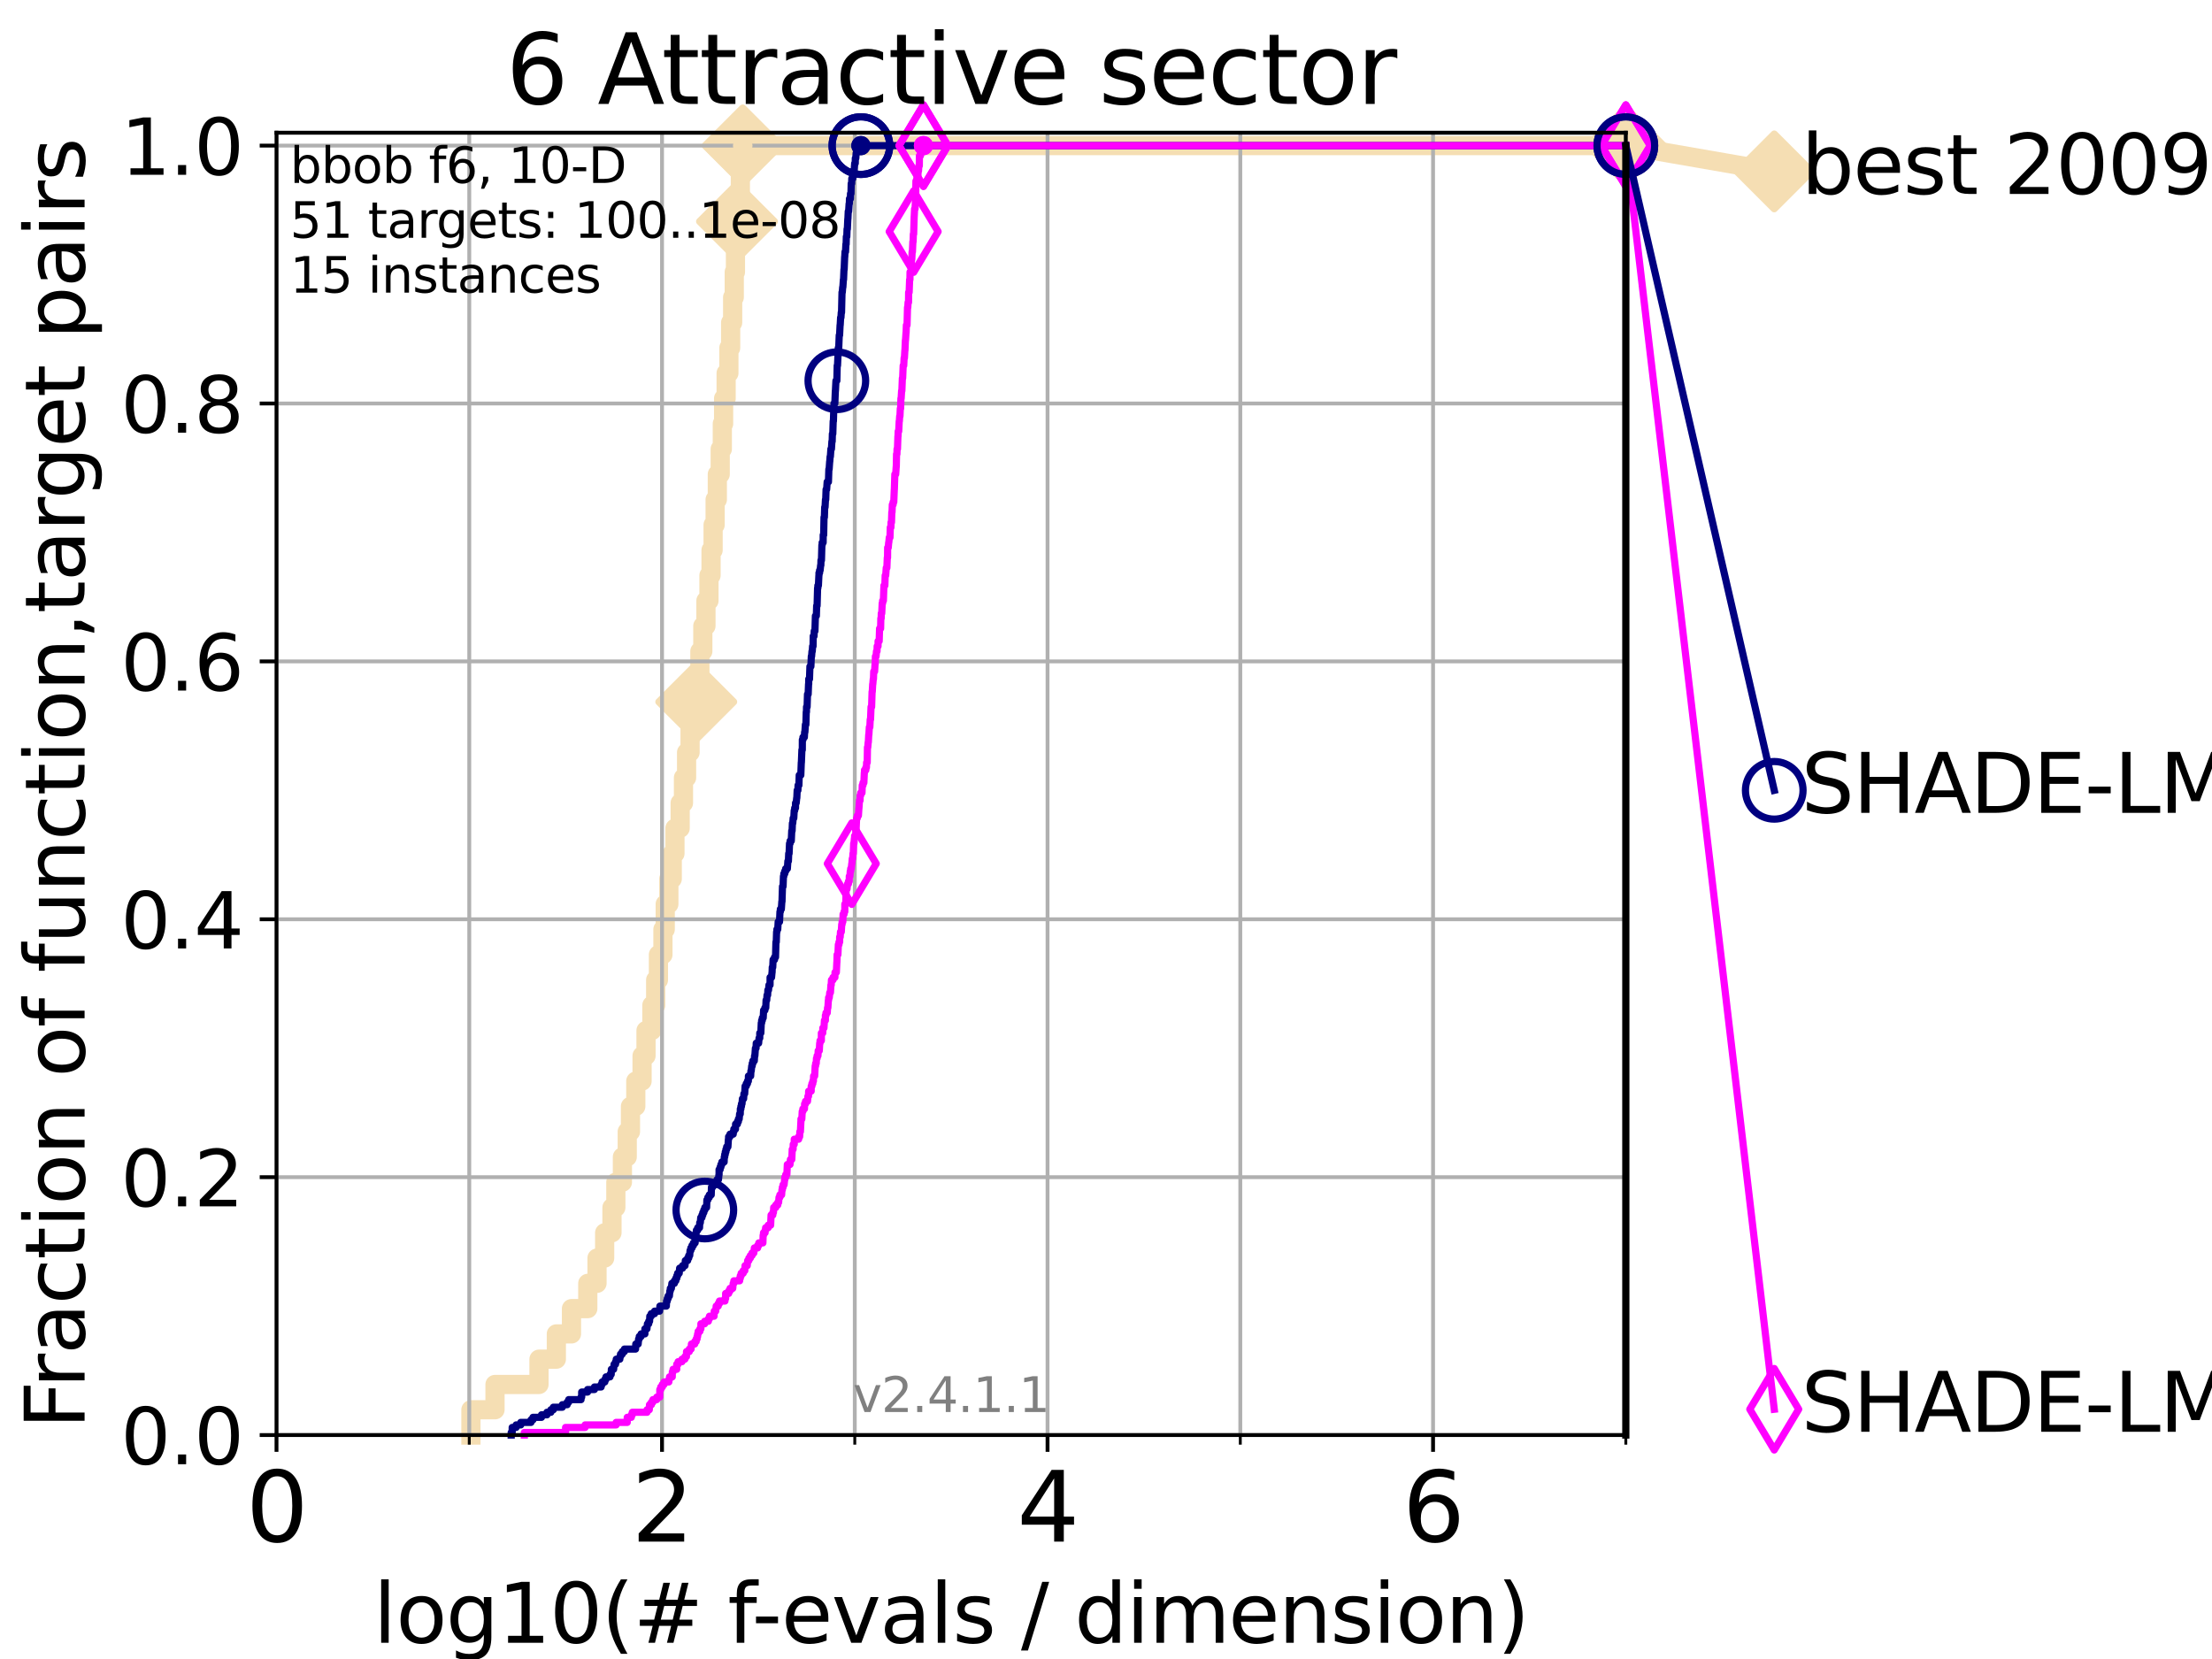 <?xml version="1.0" encoding="utf-8" standalone="no"?>
<!DOCTYPE svg PUBLIC "-//W3C//DTD SVG 1.1//EN"
  "http://www.w3.org/Graphics/SVG/1.1/DTD/svg11.dtd">
<svg height="345.6pt" version="1.1" viewBox="0 0 460.8 345.6" width="460.8pt" xmlns="http://www.w3.org/2000/svg" xmlns:xlink="http://www.w3.org/1999/xlink">
 <defs>
  <style type="text/css">*{stroke-linecap:butt;stroke-linejoin:round;}</style>
 </defs>
 <g id="figure_1">
  <g id="patch_1">
   <path d="M 0 345.6 
L 460.8 345.6 
L 460.8 0 
L 0 0 
z
" style="fill:#ffffff;"/>
  </g>
  <g id="axes_1">
   <g id="patch_2">
    <path d="M 57.6 298.944 
L 338.688 298.944 
L 338.688 27.648 
L 57.6 27.648 
z
" style="fill:#ffffff;"/>
   </g>
   <g id="line2d_1">
    <path d="M 98.101 298.944 
L 98.101 293.677 
L 103.118 293.677 
L 103.118 288.41 
L 112.281 288.41 
L 112.281 283.143 
L 115.897 283.143 
L 115.897 277.877 
L 119.046 277.877 
L 119.046 272.61 
L 122.447 272.61 
L 122.447 267.343 
L 124.369 267.343 
L 124.369 262.076 
L 125.962 262.076 
L 125.962 256.809 
L 127.485 256.809 
L 127.485 251.542 
L 128.291 251.542 
L 128.291 246.275 
L 129.658 246.275 
L 129.658 241.009 
L 130.665 241.009 
L 130.665 235.742 
L 131.338 235.742 
L 131.338 230.475 
L 132.446 230.475 
L 132.446 225.208 
L 133.756 225.208 
L 133.756 219.941 
L 134.577 219.941 
L 134.577 214.674 
L 135.8 214.674 
L 135.8 209.407 
L 136.589 209.407 
L 136.589 204.141 
L 137.163 204.141 
L 137.163 198.874 
L 138.102 198.874 
L 138.102 193.607 
L 138.578 193.607 
L 138.578 188.34 
L 139.334 188.34 
L 139.334 183.073 
L 140.042 183.073 
L 140.042 177.806 
L 140.604 177.806 
L 140.604 172.539 
L 141.69 172.539 
L 141.69 167.272 
L 142.379 167.272 
L 142.379 162.006 
L 143.028 162.006 
L 143.028 156.739 
L 143.754 156.739 
L 143.754 151.472 
L 144.534 151.472 
L 144.534 146.205 
L 145.04 146.205 
L 145.04 140.938 
L 145.799 140.938 
L 145.799 135.671 
L 146.41 135.671 
L 146.41 130.404 
L 147.062 130.404 
L 147.062 125.138 
L 147.69 125.138 
L 147.69 119.871 
L 148.123 119.871 
L 148.123 114.604 
L 148.554 114.604 
L 148.554 109.337 
L 148.975 109.337 
L 148.975 104.07 
L 149.432 104.07 
L 149.432 98.803 
L 150.034 98.803 
L 150.034 93.536 
L 150.472 93.536 
L 150.472 88.27 
L 150.741 88.27 
L 150.741 83.003 
L 151.268 83.003 
L 151.268 77.736 
L 151.842 77.736 
L 151.842 72.469 
L 152.207 72.469 
L 152.207 67.202 
L 152.625 67.202 
L 152.625 61.935 
L 152.959 61.935 
L 152.959 56.668 
L 153.207 56.668 
L 153.207 51.402 
L 153.531 51.402 
L 153.531 46.135 
L 153.862 46.135 
L 153.862 40.868 
L 154.229 40.868 
L 154.229 35.601 
L 154.728 35.601 
L 154.728 30.334 
L 338.688 30.334 
" style="fill:none;stroke:#f5deb3;stroke-linecap:square;stroke-width:4;"/>
   </g>
   <g id="line2d_2">
    <defs>
     <path d="M 0 7.778 
L 7.778 0 
L 0 -7.778 
L -7.778 0 
z
" id="md0aa4715ae" style="stroke:#f5deb3;stroke-linejoin:miter;stroke-width:1.5;"/>
    </defs>
    <g>
     <use style="fill:#f5deb3;stroke:#f5deb3;stroke-linejoin:miter;stroke-width:1.5;" x="145.04" xlink:href="#md0aa4715ae" y="146.205"/>
     <use style="fill:#f5deb3;stroke:#f5deb3;stroke-linejoin:miter;stroke-width:1.5;" x="153.531" xlink:href="#md0aa4715ae" y="46.135"/>
     <use style="fill:#f5deb3;stroke:#f5deb3;stroke-linejoin:miter;stroke-width:1.5;" x="154.728" xlink:href="#md0aa4715ae" y="30.334"/>
     <use style="fill:#f5deb3;stroke:#f5deb3;stroke-linejoin:miter;stroke-width:1.5;" x="154.728" xlink:href="#md0aa4715ae" y="30.334"/>
     <use style="fill:#f5deb3;stroke:#f5deb3;stroke-linejoin:miter;stroke-width:1.5;" x="338.688" xlink:href="#md0aa4715ae" y="30.334"/>
    </g>
   </g>
   <g id="line2d_3">
    <path style="fill:none;stroke:#f5deb3;stroke-linecap:square;stroke-width:4;"/>
    <g/>
   </g>
   <g id="line2d_4">
    <path d="M 338.688 30.334 
L 369.608 35.706 
" style="fill:none;stroke:#f5deb3;stroke-linecap:square;stroke-width:4;"/>
    <g>
     <use style="fill:#f5deb3;stroke:#f5deb3;stroke-linejoin:miter;stroke-width:1.5;" x="338.688" xlink:href="#md0aa4715ae" y="30.334"/>
     <use style="fill:#f5deb3;stroke:#f5deb3;stroke-linejoin:miter;stroke-width:1.5;" x="369.608" xlink:href="#md0aa4715ae" y="35.706"/>
    </g>
   </g>
   <g id="matplotlib.axis_1">
    <g id="xtick_1">
     <g id="line2d_5">
      <path clip-path="url(#pc0e5d5f505)" d="M 57.6 298.944 
L 57.6 27.648 
" style="fill:none;stroke:#b0b0b0;stroke-linecap:square;stroke-width:0.8;"/>
     </g>
     <g id="line2d_6">
      <defs>
       <path d="M 0 0 
L 0 3.5 
" id="mc74315fa46" style="stroke:#000000;stroke-width:0.8;"/>
      </defs>
      <g>
       <use style="stroke:#000000;stroke-width:0.8;" x="57.6" xlink:href="#mc74315fa46" y="298.944"/>
      </g>
     </g>
     <g id="text_1">
      <!-- 0 -->
      <g transform="translate(51.237 321.141)scale(0.2 -0.2)">
       <defs>
        <path d="M 2034 4250 
Q 1547 4250 1301 3770 
Q 1056 3291 1056 2328 
Q 1056 1369 1301 889 
Q 1547 409 2034 409 
Q 2525 409 2770 889 
Q 3016 1369 3016 2328 
Q 3016 3291 2770 3770 
Q 2525 4250 2034 4250 
z
M 2034 4750 
Q 2819 4750 3233 4129 
Q 3647 3509 3647 2328 
Q 3647 1150 3233 529 
Q 2819 -91 2034 -91 
Q 1250 -91 836 529 
Q 422 1150 422 2328 
Q 422 3509 836 4129 
Q 1250 4750 2034 4750 
z
" id="DejaVuSans-30" transform="scale(0.016)"/>
       </defs>
       <use xlink:href="#DejaVuSans-30"/>
      </g>
     </g>
    </g>
    <g id="xtick_2">
     <g id="line2d_7">
      <path clip-path="url(#pc0e5d5f505)" d="M 137.911 298.944 
L 137.911 27.648 
" style="fill:none;stroke:#b0b0b0;stroke-linecap:square;stroke-width:0.8;"/>
     </g>
     <g id="line2d_8">
      <g>
       <use style="stroke:#000000;stroke-width:0.8;" x="137.911" xlink:href="#mc74315fa46" y="298.944"/>
      </g>
     </g>
     <g id="text_2">
      <!-- 2 -->
      <g transform="translate(131.548 321.141)scale(0.2 -0.2)">
       <defs>
        <path d="M 1228 531 
L 3431 531 
L 3431 0 
L 469 0 
L 469 531 
Q 828 903 1448 1529 
Q 2069 2156 2228 2338 
Q 2531 2678 2651 2914 
Q 2772 3150 2772 3378 
Q 2772 3750 2511 3984 
Q 2250 4219 1831 4219 
Q 1534 4219 1204 4116 
Q 875 4013 500 3803 
L 500 4441 
Q 881 4594 1212 4672 
Q 1544 4750 1819 4750 
Q 2544 4750 2975 4387 
Q 3406 4025 3406 3419 
Q 3406 3131 3298 2873 
Q 3191 2616 2906 2266 
Q 2828 2175 2409 1742 
Q 1991 1309 1228 531 
z
" id="DejaVuSans-32" transform="scale(0.016)"/>
       </defs>
       <use xlink:href="#DejaVuSans-32"/>
      </g>
     </g>
    </g>
    <g id="xtick_3">
     <g id="line2d_9">
      <path clip-path="url(#pc0e5d5f505)" d="M 218.222 298.944 
L 218.222 27.648 
" style="fill:none;stroke:#b0b0b0;stroke-linecap:square;stroke-width:0.8;"/>
     </g>
     <g id="line2d_10">
      <g>
       <use style="stroke:#000000;stroke-width:0.8;" x="218.222" xlink:href="#mc74315fa46" y="298.944"/>
      </g>
     </g>
     <g id="text_3">
      <!-- 4 -->
      <g transform="translate(211.859 321.141)scale(0.2 -0.2)">
       <defs>
        <path d="M 2419 4116 
L 825 1625 
L 2419 1625 
L 2419 4116 
z
M 2253 4666 
L 3047 4666 
L 3047 1625 
L 3713 1625 
L 3713 1100 
L 3047 1100 
L 3047 0 
L 2419 0 
L 2419 1100 
L 313 1100 
L 313 1709 
L 2253 4666 
z
" id="DejaVuSans-34" transform="scale(0.016)"/>
       </defs>
       <use xlink:href="#DejaVuSans-34"/>
      </g>
     </g>
    </g>
    <g id="xtick_4">
     <g id="line2d_11">
      <path clip-path="url(#pc0e5d5f505)" d="M 298.533 298.944 
L 298.533 27.648 
" style="fill:none;stroke:#b0b0b0;stroke-linecap:square;stroke-width:0.8;"/>
     </g>
     <g id="line2d_12">
      <g>
       <use style="stroke:#000000;stroke-width:0.8;" x="298.533" xlink:href="#mc74315fa46" y="298.944"/>
      </g>
     </g>
     <g id="text_4">
      <!-- 6 -->
      <g transform="translate(292.17 321.141)scale(0.2 -0.2)">
       <defs>
        <path d="M 2113 2584 
Q 1688 2584 1439 2293 
Q 1191 2003 1191 1497 
Q 1191 994 1439 701 
Q 1688 409 2113 409 
Q 2538 409 2786 701 
Q 3034 994 3034 1497 
Q 3034 2003 2786 2293 
Q 2538 2584 2113 2584 
z
M 3366 4563 
L 3366 3988 
Q 3128 4100 2886 4159 
Q 2644 4219 2406 4219 
Q 1781 4219 1451 3797 
Q 1122 3375 1075 2522 
Q 1259 2794 1537 2939 
Q 1816 3084 2150 3084 
Q 2853 3084 3261 2657 
Q 3669 2231 3669 1497 
Q 3669 778 3244 343 
Q 2819 -91 2113 -91 
Q 1303 -91 875 529 
Q 447 1150 447 2328 
Q 447 3434 972 4092 
Q 1497 4750 2381 4750 
Q 2619 4750 2861 4703 
Q 3103 4656 3366 4563 
z
" id="DejaVuSans-36" transform="scale(0.016)"/>
       </defs>
       <use xlink:href="#DejaVuSans-36"/>
      </g>
     </g>
    </g>
    <g id="xtick_5">
     <g id="line2d_13">
      <path clip-path="url(#pc0e5d5f505)" d="M 97.755 298.944 
L 97.755 27.648 
" style="fill:none;stroke:#b0b0b0;stroke-linecap:square;stroke-width:0.8;"/>
     </g>
     <g id="line2d_14">
      <defs>
       <path d="M 0 0 
L 0 2 
" id="mc2cb7a2960" style="stroke:#000000;stroke-width:0.6;"/>
      </defs>
      <g>
       <use style="stroke:#000000;stroke-width:0.6;" x="97.755" xlink:href="#mc2cb7a2960" y="298.944"/>
      </g>
     </g>
    </g>
    <g id="xtick_6">
     <g id="line2d_15">
      <path clip-path="url(#pc0e5d5f505)" d="M 178.066 298.944 
L 178.066 27.648 
" style="fill:none;stroke:#b0b0b0;stroke-linecap:square;stroke-width:0.8;"/>
     </g>
     <g id="line2d_16">
      <g>
       <use style="stroke:#000000;stroke-width:0.6;" x="178.066" xlink:href="#mc2cb7a2960" y="298.944"/>
      </g>
     </g>
    </g>
    <g id="xtick_7">
     <g id="line2d_17">
      <path clip-path="url(#pc0e5d5f505)" d="M 258.377 298.944 
L 258.377 27.648 
" style="fill:none;stroke:#b0b0b0;stroke-linecap:square;stroke-width:0.8;"/>
     </g>
     <g id="line2d_18">
      <g>
       <use style="stroke:#000000;stroke-width:0.6;" x="258.377" xlink:href="#mc2cb7a2960" y="298.944"/>
      </g>
     </g>
    </g>
    <g id="xtick_8">
     <g id="line2d_19">
      <path clip-path="url(#pc0e5d5f505)" d="M 338.688 298.944 
L 338.688 27.648 
" style="fill:none;stroke:#b0b0b0;stroke-linecap:square;stroke-width:0.8;"/>
     </g>
     <g id="line2d_20">
      <g>
       <use style="stroke:#000000;stroke-width:0.6;" x="338.688" xlink:href="#mc2cb7a2960" y="298.944"/>
      </g>
     </g>
    </g>
    <g id="text_5">
     <!-- log10(# f-evals / dimension) -->
     <g transform="translate(77.764 342.218)scale(0.17 -0.17)">
      <defs>
       <path d="M 603 4863 
L 1178 4863 
L 1178 0 
L 603 0 
L 603 4863 
z
" id="DejaVuSans-6c" transform="scale(0.016)"/>
       <path d="M 1959 3097 
Q 1497 3097 1228 2736 
Q 959 2375 959 1747 
Q 959 1119 1226 758 
Q 1494 397 1959 397 
Q 2419 397 2687 759 
Q 2956 1122 2956 1747 
Q 2956 2369 2687 2733 
Q 2419 3097 1959 3097 
z
M 1959 3584 
Q 2709 3584 3137 3096 
Q 3566 2609 3566 1747 
Q 3566 888 3137 398 
Q 2709 -91 1959 -91 
Q 1206 -91 779 398 
Q 353 888 353 1747 
Q 353 2609 779 3096 
Q 1206 3584 1959 3584 
z
" id="DejaVuSans-6f" transform="scale(0.016)"/>
       <path d="M 2906 1791 
Q 2906 2416 2648 2759 
Q 2391 3103 1925 3103 
Q 1463 3103 1205 2759 
Q 947 2416 947 1791 
Q 947 1169 1205 825 
Q 1463 481 1925 481 
Q 2391 481 2648 825 
Q 2906 1169 2906 1791 
z
M 3481 434 
Q 3481 -459 3084 -895 
Q 2688 -1331 1869 -1331 
Q 1566 -1331 1297 -1286 
Q 1028 -1241 775 -1147 
L 775 -588 
Q 1028 -725 1275 -790 
Q 1522 -856 1778 -856 
Q 2344 -856 2625 -561 
Q 2906 -266 2906 331 
L 2906 616 
Q 2728 306 2450 153 
Q 2172 0 1784 0 
Q 1141 0 747 490 
Q 353 981 353 1791 
Q 353 2603 747 3093 
Q 1141 3584 1784 3584 
Q 2172 3584 2450 3431 
Q 2728 3278 2906 2969 
L 2906 3500 
L 3481 3500 
L 3481 434 
z
" id="DejaVuSans-67" transform="scale(0.016)"/>
       <path d="M 794 531 
L 1825 531 
L 1825 4091 
L 703 3866 
L 703 4441 
L 1819 4666 
L 2450 4666 
L 2450 531 
L 3481 531 
L 3481 0 
L 794 0 
L 794 531 
z
" id="DejaVuSans-31" transform="scale(0.016)"/>
       <path d="M 1984 4856 
Q 1566 4138 1362 3434 
Q 1159 2731 1159 2009 
Q 1159 1288 1364 580 
Q 1569 -128 1984 -844 
L 1484 -844 
Q 1016 -109 783 600 
Q 550 1309 550 2009 
Q 550 2706 781 3412 
Q 1013 4119 1484 4856 
L 1984 4856 
z
" id="DejaVuSans-28" transform="scale(0.016)"/>
       <path d="M 3272 2816 
L 2363 2816 
L 2100 1772 
L 3016 1772 
L 3272 2816 
z
M 2803 4594 
L 2478 3297 
L 3391 3297 
L 3719 4594 
L 4219 4594 
L 3897 3297 
L 4872 3297 
L 4872 2816 
L 3775 2816 
L 3519 1772 
L 4513 1772 
L 4513 1294 
L 3397 1294 
L 3072 0 
L 2572 0 
L 2894 1294 
L 1978 1294 
L 1656 0 
L 1153 0 
L 1478 1294 
L 494 1294 
L 494 1772 
L 1594 1772 
L 1856 2816 
L 850 2816 
L 850 3297 
L 1978 3297 
L 2297 4594 
L 2803 4594 
z
" id="DejaVuSans-23" transform="scale(0.016)"/>
       <path id="DejaVuSans-20" transform="scale(0.016)"/>
       <path d="M 2375 4863 
L 2375 4384 
L 1825 4384 
Q 1516 4384 1395 4259 
Q 1275 4134 1275 3809 
L 1275 3500 
L 2222 3500 
L 2222 3053 
L 1275 3053 
L 1275 0 
L 697 0 
L 697 3053 
L 147 3053 
L 147 3500 
L 697 3500 
L 697 3744 
Q 697 4328 969 4595 
Q 1241 4863 1831 4863 
L 2375 4863 
z
" id="DejaVuSans-66" transform="scale(0.016)"/>
       <path d="M 313 2009 
L 1997 2009 
L 1997 1497 
L 313 1497 
L 313 2009 
z
" id="DejaVuSans-2d" transform="scale(0.016)"/>
       <path d="M 3597 1894 
L 3597 1613 
L 953 1613 
Q 991 1019 1311 708 
Q 1631 397 2203 397 
Q 2534 397 2845 478 
Q 3156 559 3463 722 
L 3463 178 
Q 3153 47 2828 -22 
Q 2503 -91 2169 -91 
Q 1331 -91 842 396 
Q 353 884 353 1716 
Q 353 2575 817 3079 
Q 1281 3584 2069 3584 
Q 2775 3584 3186 3129 
Q 3597 2675 3597 1894 
z
M 3022 2063 
Q 3016 2534 2758 2815 
Q 2500 3097 2075 3097 
Q 1594 3097 1305 2825 
Q 1016 2553 972 2059 
L 3022 2063 
z
" id="DejaVuSans-65" transform="scale(0.016)"/>
       <path d="M 191 3500 
L 800 3500 
L 1894 563 
L 2988 3500 
L 3597 3500 
L 2284 0 
L 1503 0 
L 191 3500 
z
" id="DejaVuSans-76" transform="scale(0.016)"/>
       <path d="M 2194 1759 
Q 1497 1759 1228 1600 
Q 959 1441 959 1056 
Q 959 750 1161 570 
Q 1363 391 1709 391 
Q 2188 391 2477 730 
Q 2766 1069 2766 1631 
L 2766 1759 
L 2194 1759 
z
M 3341 1997 
L 3341 0 
L 2766 0 
L 2766 531 
Q 2569 213 2275 61 
Q 1981 -91 1556 -91 
Q 1019 -91 701 211 
Q 384 513 384 1019 
Q 384 1609 779 1909 
Q 1175 2209 1959 2209 
L 2766 2209 
L 2766 2266 
Q 2766 2663 2505 2880 
Q 2244 3097 1772 3097 
Q 1472 3097 1187 3025 
Q 903 2953 641 2809 
L 641 3341 
Q 956 3463 1253 3523 
Q 1550 3584 1831 3584 
Q 2591 3584 2966 3190 
Q 3341 2797 3341 1997 
z
" id="DejaVuSans-61" transform="scale(0.016)"/>
       <path d="M 2834 3397 
L 2834 2853 
Q 2591 2978 2328 3040 
Q 2066 3103 1784 3103 
Q 1356 3103 1142 2972 
Q 928 2841 928 2578 
Q 928 2378 1081 2264 
Q 1234 2150 1697 2047 
L 1894 2003 
Q 2506 1872 2764 1633 
Q 3022 1394 3022 966 
Q 3022 478 2636 193 
Q 2250 -91 1575 -91 
Q 1294 -91 989 -36 
Q 684 19 347 128 
L 347 722 
Q 666 556 975 473 
Q 1284 391 1588 391 
Q 1994 391 2212 530 
Q 2431 669 2431 922 
Q 2431 1156 2273 1281 
Q 2116 1406 1581 1522 
L 1381 1569 
Q 847 1681 609 1914 
Q 372 2147 372 2553 
Q 372 3047 722 3315 
Q 1072 3584 1716 3584 
Q 2034 3584 2315 3537 
Q 2597 3491 2834 3397 
z
" id="DejaVuSans-73" transform="scale(0.016)"/>
       <path d="M 1625 4666 
L 2156 4666 
L 531 -594 
L 0 -594 
L 1625 4666 
z
" id="DejaVuSans-2f" transform="scale(0.016)"/>
       <path d="M 2906 2969 
L 2906 4863 
L 3481 4863 
L 3481 0 
L 2906 0 
L 2906 525 
Q 2725 213 2448 61 
Q 2172 -91 1784 -91 
Q 1150 -91 751 415 
Q 353 922 353 1747 
Q 353 2572 751 3078 
Q 1150 3584 1784 3584 
Q 2172 3584 2448 3432 
Q 2725 3281 2906 2969 
z
M 947 1747 
Q 947 1113 1208 752 
Q 1469 391 1925 391 
Q 2381 391 2643 752 
Q 2906 1113 2906 1747 
Q 2906 2381 2643 2742 
Q 2381 3103 1925 3103 
Q 1469 3103 1208 2742 
Q 947 2381 947 1747 
z
" id="DejaVuSans-64" transform="scale(0.016)"/>
       <path d="M 603 3500 
L 1178 3500 
L 1178 0 
L 603 0 
L 603 3500 
z
M 603 4863 
L 1178 4863 
L 1178 4134 
L 603 4134 
L 603 4863 
z
" id="DejaVuSans-69" transform="scale(0.016)"/>
       <path d="M 3328 2828 
Q 3544 3216 3844 3400 
Q 4144 3584 4550 3584 
Q 5097 3584 5394 3201 
Q 5691 2819 5691 2113 
L 5691 0 
L 5113 0 
L 5113 2094 
Q 5113 2597 4934 2840 
Q 4756 3084 4391 3084 
Q 3944 3084 3684 2787 
Q 3425 2491 3425 1978 
L 3425 0 
L 2847 0 
L 2847 2094 
Q 2847 2600 2669 2842 
Q 2491 3084 2119 3084 
Q 1678 3084 1418 2786 
Q 1159 2488 1159 1978 
L 1159 0 
L 581 0 
L 581 3500 
L 1159 3500 
L 1159 2956 
Q 1356 3278 1631 3431 
Q 1906 3584 2284 3584 
Q 2666 3584 2933 3390 
Q 3200 3197 3328 2828 
z
" id="DejaVuSans-6d" transform="scale(0.016)"/>
       <path d="M 3513 2113 
L 3513 0 
L 2938 0 
L 2938 2094 
Q 2938 2591 2744 2837 
Q 2550 3084 2163 3084 
Q 1697 3084 1428 2787 
Q 1159 2491 1159 1978 
L 1159 0 
L 581 0 
L 581 3500 
L 1159 3500 
L 1159 2956 
Q 1366 3272 1645 3428 
Q 1925 3584 2291 3584 
Q 2894 3584 3203 3211 
Q 3513 2838 3513 2113 
z
" id="DejaVuSans-6e" transform="scale(0.016)"/>
       <path d="M 513 4856 
L 1013 4856 
Q 1481 4119 1714 3412 
Q 1947 2706 1947 2009 
Q 1947 1309 1714 600 
Q 1481 -109 1013 -844 
L 513 -844 
Q 928 -128 1133 580 
Q 1338 1288 1338 2009 
Q 1338 2731 1133 3434 
Q 928 4138 513 4856 
z
" id="DejaVuSans-29" transform="scale(0.016)"/>
      </defs>
      <use xlink:href="#DejaVuSans-6c"/>
      <use x="27.783" xlink:href="#DejaVuSans-6f"/>
      <use x="88.965" xlink:href="#DejaVuSans-67"/>
      <use x="152.441" xlink:href="#DejaVuSans-31"/>
      <use x="216.064" xlink:href="#DejaVuSans-30"/>
      <use x="279.688" xlink:href="#DejaVuSans-28"/>
      <use x="318.701" xlink:href="#DejaVuSans-23"/>
      <use x="402.49" xlink:href="#DejaVuSans-20"/>
      <use x="434.277" xlink:href="#DejaVuSans-66"/>
      <use x="463.982" xlink:href="#DejaVuSans-2d"/>
      <use x="500.066" xlink:href="#DejaVuSans-65"/>
      <use x="561.59" xlink:href="#DejaVuSans-76"/>
      <use x="620.77" xlink:href="#DejaVuSans-61"/>
      <use x="682.049" xlink:href="#DejaVuSans-6c"/>
      <use x="709.832" xlink:href="#DejaVuSans-73"/>
      <use x="761.932" xlink:href="#DejaVuSans-20"/>
      <use x="793.719" xlink:href="#DejaVuSans-2f"/>
      <use x="827.41" xlink:href="#DejaVuSans-20"/>
      <use x="859.197" xlink:href="#DejaVuSans-64"/>
      <use x="922.674" xlink:href="#DejaVuSans-69"/>
      <use x="950.457" xlink:href="#DejaVuSans-6d"/>
      <use x="1047.869" xlink:href="#DejaVuSans-65"/>
      <use x="1109.393" xlink:href="#DejaVuSans-6e"/>
      <use x="1172.771" xlink:href="#DejaVuSans-73"/>
      <use x="1224.871" xlink:href="#DejaVuSans-69"/>
      <use x="1252.654" xlink:href="#DejaVuSans-6f"/>
      <use x="1313.836" xlink:href="#DejaVuSans-6e"/>
      <use x="1377.215" xlink:href="#DejaVuSans-29"/>
     </g>
    </g>
   </g>
   <g id="matplotlib.axis_2">
    <g id="ytick_1">
     <g id="line2d_21">
      <path clip-path="url(#pc0e5d5f505)" d="M 57.6 298.944 
L 338.688 298.944 
" style="fill:none;stroke:#b0b0b0;stroke-linecap:square;stroke-width:0.8;"/>
     </g>
     <g id="line2d_22">
      <defs>
       <path d="M 0 0 
L -3.5 0 
" id="m74d8302444" style="stroke:#000000;stroke-width:0.8;"/>
      </defs>
      <g>
       <use style="stroke:#000000;stroke-width:0.8;" x="57.6" xlink:href="#m74d8302444" y="298.944"/>
      </g>
     </g>
     <g id="text_6">
      <!-- 0.0 -->
      <g transform="translate(25.155 305.023)scale(0.16 -0.16)">
       <defs>
        <path d="M 684 794 
L 1344 794 
L 1344 0 
L 684 0 
L 684 794 
z
" id="DejaVuSans-2e" transform="scale(0.016)"/>
       </defs>
       <use xlink:href="#DejaVuSans-30"/>
       <use x="63.623" xlink:href="#DejaVuSans-2e"/>
       <use x="95.41" xlink:href="#DejaVuSans-30"/>
      </g>
     </g>
    </g>
    <g id="ytick_2">
     <g id="line2d_23">
      <path clip-path="url(#pc0e5d5f505)" d="M 57.6 245.222 
L 338.688 245.222 
" style="fill:none;stroke:#b0b0b0;stroke-linecap:square;stroke-width:0.8;"/>
     </g>
     <g id="line2d_24">
      <g>
       <use style="stroke:#000000;stroke-width:0.8;" x="57.6" xlink:href="#m74d8302444" y="245.222"/>
      </g>
     </g>
     <g id="text_7">
      <!-- 0.2 -->
      <g transform="translate(25.155 251.301)scale(0.16 -0.16)">
       <use xlink:href="#DejaVuSans-30"/>
       <use x="63.623" xlink:href="#DejaVuSans-2e"/>
       <use x="95.41" xlink:href="#DejaVuSans-32"/>
      </g>
     </g>
    </g>
    <g id="ytick_3">
     <g id="line2d_25">
      <path clip-path="url(#pc0e5d5f505)" d="M 57.6 191.5 
L 338.688 191.5 
" style="fill:none;stroke:#b0b0b0;stroke-linecap:square;stroke-width:0.8;"/>
     </g>
     <g id="line2d_26">
      <g>
       <use style="stroke:#000000;stroke-width:0.8;" x="57.6" xlink:href="#m74d8302444" y="191.5"/>
      </g>
     </g>
     <g id="text_8">
      <!-- 0.4 -->
      <g transform="translate(25.155 197.579)scale(0.16 -0.16)">
       <use xlink:href="#DejaVuSans-30"/>
       <use x="63.623" xlink:href="#DejaVuSans-2e"/>
       <use x="95.41" xlink:href="#DejaVuSans-34"/>
      </g>
     </g>
    </g>
    <g id="ytick_4">
     <g id="line2d_27">
      <path clip-path="url(#pc0e5d5f505)" d="M 57.6 137.778 
L 338.688 137.778 
" style="fill:none;stroke:#b0b0b0;stroke-linecap:square;stroke-width:0.8;"/>
     </g>
     <g id="line2d_28">
      <g>
       <use style="stroke:#000000;stroke-width:0.8;" x="57.6" xlink:href="#m74d8302444" y="137.778"/>
      </g>
     </g>
     <g id="text_9">
      <!-- 0.6 -->
      <g transform="translate(25.155 143.857)scale(0.16 -0.16)">
       <use xlink:href="#DejaVuSans-30"/>
       <use x="63.623" xlink:href="#DejaVuSans-2e"/>
       <use x="95.41" xlink:href="#DejaVuSans-36"/>
      </g>
     </g>
    </g>
    <g id="ytick_5">
     <g id="line2d_29">
      <path clip-path="url(#pc0e5d5f505)" d="M 57.6 84.056 
L 338.688 84.056 
" style="fill:none;stroke:#b0b0b0;stroke-linecap:square;stroke-width:0.8;"/>
     </g>
     <g id="line2d_30">
      <g>
       <use style="stroke:#000000;stroke-width:0.8;" x="57.6" xlink:href="#m74d8302444" y="84.056"/>
      </g>
     </g>
     <g id="text_10">
      <!-- 0.8 -->
      <g transform="translate(25.155 90.135)scale(0.16 -0.16)">
       <defs>
        <path d="M 2034 2216 
Q 1584 2216 1326 1975 
Q 1069 1734 1069 1313 
Q 1069 891 1326 650 
Q 1584 409 2034 409 
Q 2484 409 2743 651 
Q 3003 894 3003 1313 
Q 3003 1734 2745 1975 
Q 2488 2216 2034 2216 
z
M 1403 2484 
Q 997 2584 770 2862 
Q 544 3141 544 3541 
Q 544 4100 942 4425 
Q 1341 4750 2034 4750 
Q 2731 4750 3128 4425 
Q 3525 4100 3525 3541 
Q 3525 3141 3298 2862 
Q 3072 2584 2669 2484 
Q 3125 2378 3379 2068 
Q 3634 1759 3634 1313 
Q 3634 634 3220 271 
Q 2806 -91 2034 -91 
Q 1263 -91 848 271 
Q 434 634 434 1313 
Q 434 1759 690 2068 
Q 947 2378 1403 2484 
z
M 1172 3481 
Q 1172 3119 1398 2916 
Q 1625 2713 2034 2713 
Q 2441 2713 2670 2916 
Q 2900 3119 2900 3481 
Q 2900 3844 2670 4047 
Q 2441 4250 2034 4250 
Q 1625 4250 1398 4047 
Q 1172 3844 1172 3481 
z
" id="DejaVuSans-38" transform="scale(0.016)"/>
       </defs>
       <use xlink:href="#DejaVuSans-30"/>
       <use x="63.623" xlink:href="#DejaVuSans-2e"/>
       <use x="95.41" xlink:href="#DejaVuSans-38"/>
      </g>
     </g>
    </g>
    <g id="ytick_6">
     <g id="line2d_31">
      <path clip-path="url(#pc0e5d5f505)" d="M 57.6 30.334 
L 338.688 30.334 
" style="fill:none;stroke:#b0b0b0;stroke-linecap:square;stroke-width:0.8;"/>
     </g>
     <g id="line2d_32">
      <g>
       <use style="stroke:#000000;stroke-width:0.8;" x="57.6" xlink:href="#m74d8302444" y="30.334"/>
      </g>
     </g>
     <g id="text_11">
      <!-- 1.0 -->
      <g transform="translate(25.155 36.413)scale(0.16 -0.16)">
       <use xlink:href="#DejaVuSans-31"/>
       <use x="63.623" xlink:href="#DejaVuSans-2e"/>
       <use x="95.41" xlink:href="#DejaVuSans-30"/>
      </g>
     </g>
    </g>
    <g id="text_12">
     <!-- Fraction of function,target pairs -->
     <g transform="translate(17.62 297.681)rotate(-90)scale(0.17 -0.17)">
      <defs>
       <path d="M 628 4666 
L 3309 4666 
L 3309 4134 
L 1259 4134 
L 1259 2759 
L 3109 2759 
L 3109 2228 
L 1259 2228 
L 1259 0 
L 628 0 
L 628 4666 
z
" id="DejaVuSans-46" transform="scale(0.016)"/>
       <path d="M 2631 2963 
Q 2534 3019 2420 3045 
Q 2306 3072 2169 3072 
Q 1681 3072 1420 2755 
Q 1159 2438 1159 1844 
L 1159 0 
L 581 0 
L 581 3500 
L 1159 3500 
L 1159 2956 
Q 1341 3275 1631 3429 
Q 1922 3584 2338 3584 
Q 2397 3584 2469 3576 
Q 2541 3569 2628 3553 
L 2631 2963 
z
" id="DejaVuSans-72" transform="scale(0.016)"/>
       <path d="M 3122 3366 
L 3122 2828 
Q 2878 2963 2633 3030 
Q 2388 3097 2138 3097 
Q 1578 3097 1268 2742 
Q 959 2388 959 1747 
Q 959 1106 1268 751 
Q 1578 397 2138 397 
Q 2388 397 2633 464 
Q 2878 531 3122 666 
L 3122 134 
Q 2881 22 2623 -34 
Q 2366 -91 2075 -91 
Q 1284 -91 818 406 
Q 353 903 353 1747 
Q 353 2603 823 3093 
Q 1294 3584 2113 3584 
Q 2378 3584 2631 3529 
Q 2884 3475 3122 3366 
z
" id="DejaVuSans-63" transform="scale(0.016)"/>
       <path d="M 1172 4494 
L 1172 3500 
L 2356 3500 
L 2356 3053 
L 1172 3053 
L 1172 1153 
Q 1172 725 1289 603 
Q 1406 481 1766 481 
L 2356 481 
L 2356 0 
L 1766 0 
Q 1100 0 847 248 
Q 594 497 594 1153 
L 594 3053 
L 172 3053 
L 172 3500 
L 594 3500 
L 594 4494 
L 1172 4494 
z
" id="DejaVuSans-74" transform="scale(0.016)"/>
       <path d="M 544 1381 
L 544 3500 
L 1119 3500 
L 1119 1403 
Q 1119 906 1312 657 
Q 1506 409 1894 409 
Q 2359 409 2629 706 
Q 2900 1003 2900 1516 
L 2900 3500 
L 3475 3500 
L 3475 0 
L 2900 0 
L 2900 538 
Q 2691 219 2414 64 
Q 2138 -91 1772 -91 
Q 1169 -91 856 284 
Q 544 659 544 1381 
z
M 1991 3584 
L 1991 3584 
z
" id="DejaVuSans-75" transform="scale(0.016)"/>
       <path d="M 750 794 
L 1409 794 
L 1409 256 
L 897 -744 
L 494 -744 
L 750 256 
L 750 794 
z
" id="DejaVuSans-2c" transform="scale(0.016)"/>
       <path d="M 1159 525 
L 1159 -1331 
L 581 -1331 
L 581 3500 
L 1159 3500 
L 1159 2969 
Q 1341 3281 1617 3432 
Q 1894 3584 2278 3584 
Q 2916 3584 3314 3078 
Q 3713 2572 3713 1747 
Q 3713 922 3314 415 
Q 2916 -91 2278 -91 
Q 1894 -91 1617 61 
Q 1341 213 1159 525 
z
M 3116 1747 
Q 3116 2381 2855 2742 
Q 2594 3103 2138 3103 
Q 1681 3103 1420 2742 
Q 1159 2381 1159 1747 
Q 1159 1113 1420 752 
Q 1681 391 2138 391 
Q 2594 391 2855 752 
Q 3116 1113 3116 1747 
z
" id="DejaVuSans-70" transform="scale(0.016)"/>
      </defs>
      <use xlink:href="#DejaVuSans-46"/>
      <use x="50.27" xlink:href="#DejaVuSans-72"/>
      <use x="91.383" xlink:href="#DejaVuSans-61"/>
      <use x="152.662" xlink:href="#DejaVuSans-63"/>
      <use x="207.643" xlink:href="#DejaVuSans-74"/>
      <use x="246.852" xlink:href="#DejaVuSans-69"/>
      <use x="274.635" xlink:href="#DejaVuSans-6f"/>
      <use x="335.816" xlink:href="#DejaVuSans-6e"/>
      <use x="399.195" xlink:href="#DejaVuSans-20"/>
      <use x="430.982" xlink:href="#DejaVuSans-6f"/>
      <use x="492.164" xlink:href="#DejaVuSans-66"/>
      <use x="527.369" xlink:href="#DejaVuSans-20"/>
      <use x="559.156" xlink:href="#DejaVuSans-66"/>
      <use x="594.361" xlink:href="#DejaVuSans-75"/>
      <use x="657.74" xlink:href="#DejaVuSans-6e"/>
      <use x="721.119" xlink:href="#DejaVuSans-63"/>
      <use x="776.1" xlink:href="#DejaVuSans-74"/>
      <use x="815.309" xlink:href="#DejaVuSans-69"/>
      <use x="843.092" xlink:href="#DejaVuSans-6f"/>
      <use x="904.273" xlink:href="#DejaVuSans-6e"/>
      <use x="967.652" xlink:href="#DejaVuSans-2c"/>
      <use x="999.439" xlink:href="#DejaVuSans-74"/>
      <use x="1038.648" xlink:href="#DejaVuSans-61"/>
      <use x="1099.928" xlink:href="#DejaVuSans-72"/>
      <use x="1139.291" xlink:href="#DejaVuSans-67"/>
      <use x="1202.768" xlink:href="#DejaVuSans-65"/>
      <use x="1264.291" xlink:href="#DejaVuSans-74"/>
      <use x="1303.5" xlink:href="#DejaVuSans-20"/>
      <use x="1335.287" xlink:href="#DejaVuSans-70"/>
      <use x="1398.764" xlink:href="#DejaVuSans-61"/>
      <use x="1460.043" xlink:href="#DejaVuSans-69"/>
      <use x="1487.826" xlink:href="#DejaVuSans-72"/>
      <use x="1528.939" xlink:href="#DejaVuSans-73"/>
     </g>
    </g>
   </g>
   <g id="line2d_33">
    <defs>
     <path d="M 0 1.5 
C 0.398 1.5 0.779 1.342 1.061 1.061 
C 1.342 0.779 1.5 0.398 1.5 0 
C 1.5 -0.398 1.342 -0.779 1.061 -1.061 
C 0.779 -1.342 0.398 -1.5 0 -1.5 
C -0.398 -1.5 -0.779 -1.342 -1.061 -1.061 
C -1.342 -0.779 -1.5 -0.398 -1.5 0 
C -1.5 0.398 -1.342 0.779 -1.061 1.061 
C -0.779 1.342 -0.398 1.5 0 1.5 
z
" id="mb3592bf340" style="stroke:#f5deb3;"/>
    </defs>
    <g>
     <use style="fill:#f5deb3;stroke:#f5deb3;" x="154.728" xlink:href="#mb3592bf340" y="30.334"/>
     <use style="fill:#f5deb3;stroke:#f5deb3;" x="154.728" xlink:href="#mb3592bf340" y="30.334"/>
    </g>
   </g>
   <g id="line2d_34">
    <defs>
     <path d="M 0 1.5 
C 0.398 1.5 0.779 1.342 1.061 1.061 
C 1.342 0.779 1.5 0.398 1.5 0 
C 1.5 -0.398 1.342 -0.779 1.061 -1.061 
C 0.779 -1.342 0.398 -1.5 0 -1.5 
C -0.398 -1.5 -0.779 -1.342 -1.061 -1.061 
C -1.342 -0.779 -1.5 -0.398 -1.5 0 
C -1.5 0.398 -1.342 0.779 -1.061 1.061 
C -0.779 1.342 -0.398 1.5 0 1.5 
z
" id="m02e6f03947" style="stroke:#000080;"/>
    </defs>
    <g>
     <use style="fill:#000080;stroke:#000080;" x="179.342" xlink:href="#m02e6f03947" y="30.334"/>
     <use style="fill:#000080;stroke:#000080;" x="179.342" xlink:href="#m02e6f03947" y="30.334"/>
    </g>
   </g>
   <g id="line2d_35">
    <path d="M 106.489 298.944 
L 106.489 298.417 
L 106.699 298.417 
L 106.699 297.364 
L 107.515 297.364 
L 107.515 296.837 
L 108.484 296.837 
L 108.484 296.311 
L 110.611 296.311 
L 110.611 295.784 
L 111.023 295.784 
L 111.023 295.257 
L 112.804 295.257 
L 112.804 294.731 
L 113.943 294.731 
L 113.943 294.204 
L 114.751 294.204 
L 114.751 293.677 
L 115.27 293.677 
L 115.27 293.15 
L 117.145 293.15 
L 117.145 292.624 
L 118.149 292.624 
L 118.149 292.097 
L 118.471 292.097 
L 118.471 291.57 
L 121.037 291.57 
L 121.037 291.044 
L 121.174 291.044 
L 121.174 289.99 
L 122.405 289.99 
L 122.405 289.464 
L 123.83 289.464 
L 123.83 288.937 
L 125.22 288.937 
L 125.22 288.41 
L 125.435 288.41 
L 125.435 287.884 
L 125.996 287.884 
L 125.996 287.357 
L 126.236 287.357 
L 126.236 286.83 
L 127.068 286.83 
L 127.068 286.304 
L 127.326 286.304 
L 127.358 285.25 
L 127.83 285.25 
L 127.923 284.197 
L 128.23 284.197 
L 128.23 283.67 
L 128.381 283.67 
L 128.381 283.143 
L 129.118 283.143 
L 129.118 282.617 
L 129.262 282.617 
L 129.262 282.09 
L 129.63 282.09 
L 129.63 281.563 
L 130.073 281.563 
L 130.073 281.037 
L 132.399 281.037 
L 132.446 279.983 
L 132.94 279.983 
L 133.033 278.93 
L 133.171 278.93 
L 133.171 278.403 
L 133.555 278.403 
L 133.555 277.877 
L 134.343 277.877 
L 134.343 276.823 
L 134.766 276.823 
L 134.87 275.77 
L 135.138 275.77 
L 135.138 275.243 
L 135.321 275.243 
L 135.362 274.19 
L 135.662 274.19 
L 135.662 273.663 
L 136.362 273.663 
L 136.362 273.136 
L 137.398 273.136 
L 137.469 272.083 
L 138.811 272.083 
L 138.861 271.03 
L 139.009 271.03 
L 139.009 270.503 
L 139.188 270.503 
L 139.188 269.976 
L 139.446 269.976 
L 139.541 268.923 
L 139.636 268.923 
L 139.636 268.396 
L 139.856 268.396 
L 139.965 267.343 
L 140.484 267.343 
L 140.484 266.816 
L 140.783 266.816 
L 140.783 266.289 
L 140.988 266.289 
L 140.988 265.763 
L 141.163 265.763 
L 141.163 265.236 
L 141.493 265.236 
L 141.578 264.183 
L 142.189 264.183 
L 142.189 263.656 
L 142.7 263.656 
L 142.766 262.603 
L 143.248 262.603 
L 143.248 262.076 
L 143.477 262.076 
L 143.477 261.549 
L 143.679 261.549 
L 143.754 260.496 
L 143.915 260.496 
L 143.915 259.969 
L 144.161 259.969 
L 144.161 259.443 
L 144.451 259.443 
L 144.451 258.916 
L 144.807 258.916 
L 144.877 257.336 
L 144.97 257.336 
L 145.075 256.282 
L 145.35 256.282 
L 145.35 255.756 
L 145.722 255.756 
L 145.766 254.702 
L 145.888 254.702 
L 145.976 253.649 
L 146.227 253.649 
L 146.227 253.122 
L 146.41 253.122 
L 146.41 252.596 
L 146.623 252.596 
L 146.623 252.069 
L 146.833 252.069 
L 146.833 251.542 
L 147.195 251.542 
L 147.257 249.962 
L 147.46 249.962 
L 147.46 249.436 
L 147.76 249.436 
L 147.76 248.909 
L 148.161 248.909 
L 148.21 247.329 
L 148.44 247.329 
L 148.44 246.802 
L 149.077 246.802 
L 149.077 246.275 
L 149.359 246.275 
L 149.359 245.749 
L 149.664 245.749 
L 149.771 244.695 
L 149.797 244.695 
L 149.797 243.642 
L 150.016 243.642 
L 150.016 243.115 
L 150.181 243.115 
L 150.181 242.589 
L 150.378 242.589 
L 150.378 242.062 
L 150.85 242.062 
L 150.883 241.009 
L 150.974 241.009 
L 150.974 240.482 
L 151.089 240.482 
L 151.089 239.955 
L 151.228 239.955 
L 151.228 239.428 
L 151.381 239.428 
L 151.381 238.902 
L 151.637 238.902 
L 151.74 237.322 
L 151.779 237.322 
L 151.779 236.795 
L 152.068 236.795 
L 152.068 236.268 
L 152.744 236.268 
L 152.744 235.742 
L 152.871 235.742 
L 152.871 235.215 
L 153.215 235.215 
L 153.236 234.162 
L 153.616 234.162 
L 153.616 233.635 
L 153.82 233.635 
L 153.82 233.108 
L 153.988 233.108 
L 154.071 232.055 
L 154.208 232.055 
L 154.229 231.001 
L 154.345 231.001 
L 154.345 230.475 
L 154.46 230.475 
L 154.46 229.948 
L 154.574 229.948 
L 154.655 228.895 
L 154.906 228.895 
L 154.972 227.841 
L 155.129 227.841 
L 155.22 226.261 
L 155.463 226.261 
L 155.463 225.735 
L 155.71 225.735 
L 155.71 225.208 
L 155.898 225.208 
L 155.91 224.155 
L 156.376 224.155 
L 156.43 223.101 
L 156.491 223.101 
L 156.599 222.048 
L 156.7 222.048 
L 156.7 221.521 
L 156.836 221.521 
L 156.836 220.994 
L 157.134 220.994 
L 157.192 219.941 
L 157.255 219.941 
L 157.364 218.361 
L 157.5 218.361 
L 157.54 217.308 
L 158.037 217.308 
L 158.124 216.254 
L 158.272 216.254 
L 158.272 215.201 
L 158.493 215.201 
L 158.589 213.094 
L 158.663 213.094 
L 158.663 212.567 
L 158.806 212.567 
L 158.806 212.041 
L 158.989 212.041 
L 159.072 210.461 
L 159.34 210.461 
L 159.34 209.934 
L 159.522 209.934 
L 159.588 208.354 
L 159.718 208.354 
L 159.788 207.301 
L 159.912 207.301 
L 159.961 206.247 
L 160.099 206.247 
L 160.191 205.194 
L 160.413 205.194 
L 160.423 203.614 
L 160.727 203.614 
L 160.826 202.56 
L 160.84 202.56 
L 160.877 201.507 
L 160.975 201.507 
L 161.049 199.927 
L 161.343 199.927 
L 161.343 199.4 
L 161.556 199.4 
L 161.641 196.24 
L 161.712 196.24 
L 161.779 194.133 
L 161.841 194.133 
L 161.841 193.607 
L 162.017 193.607 
L 162.109 192.027 
L 162.389 192.027 
L 162.479 189.92 
L 162.56 189.92 
L 162.56 189.393 
L 162.767 189.393 
L 162.871 187.813 
L 162.904 187.813 
L 163.008 184.653 
L 163.128 184.653 
L 163.206 182.546 
L 163.283 182.546 
L 163.283 182.02 
L 163.473 182.02 
L 163.473 181.493 
L 163.666 181.493 
L 163.666 180.966 
L 164.02 180.966 
L 164.129 179.386 
L 164.238 179.386 
L 164.303 177.806 
L 164.38 177.806 
L 164.475 175.699 
L 164.596 175.699 
L 164.596 175.173 
L 164.84 175.173 
L 164.933 173.066 
L 165.01 173.066 
L 165.073 171.486 
L 165.146 171.486 
L 165.23 170.433 
L 165.361 170.433 
L 165.447 168.853 
L 165.548 168.853 
L 165.548 168.326 
L 165.715 168.326 
L 165.725 167.272 
L 165.863 167.272 
L 165.968 166.219 
L 165.992 166.219 
L 166.065 164.639 
L 166.221 164.639 
L 166.255 163.586 
L 166.426 163.586 
L 166.494 161.479 
L 166.823 161.479 
L 166.922 158.846 
L 166.942 158.846 
L 167.05 156.212 
L 167.132 156.212 
L 167.145 154.105 
L 167.269 154.105 
L 167.269 153.579 
L 167.561 153.579 
L 167.618 152.525 
L 167.672 152.525 
L 167.779 150.945 
L 167.88 150.945 
L 167.955 148.312 
L 168.001 148.312 
L 168.014 147.258 
L 168.134 147.258 
L 168.217 144.625 
L 168.355 144.625 
L 168.437 142.518 
L 168.467 142.518 
L 168.473 141.465 
L 168.633 141.465 
L 168.722 138.831 
L 168.924 138.831 
L 169.012 136.725 
L 169.068 136.725 
L 169.152 135.671 
L 169.21 135.671 
L 169.277 134.618 
L 169.374 134.618 
L 169.409 132.511 
L 169.58 132.511 
L 169.617 131.458 
L 169.766 131.458 
L 169.864 128.298 
L 170.061 128.298 
L 170.125 126.191 
L 170.215 126.191 
L 170.319 122.504 
L 170.376 122.504 
L 170.376 121.977 
L 170.489 121.977 
L 170.591 119.871 
L 170.607 119.871 
L 170.607 119.344 
L 170.733 119.344 
L 170.733 118.817 
L 170.846 118.817 
L 170.952 117.764 
L 170.996 117.764 
L 171.025 116.711 
L 171.124 116.711 
L 171.214 113.55 
L 171.271 113.55 
L 171.271 113.024 
L 171.473 113.024 
L 171.489 111.444 
L 171.585 111.444 
L 171.658 107.757 
L 171.734 107.757 
L 171.801 105.65 
L 171.876 105.65 
L 171.958 104.07 
L 172.017 104.07 
L 172.089 101.963 
L 172.204 101.963 
L 172.313 100.383 
L 172.58 100.383 
L 172.666 97.75 
L 172.725 97.75 
L 172.834 96.17 
L 172.851 96.17 
L 172.93 95.116 
L 172.982 95.116 
L 173.089 93.536 
L 173.2 93.536 
L 173.301 91.956 
L 173.358 91.956 
L 173.401 90.376 
L 173.486 90.376 
L 173.569 87.743 
L 173.614 87.743 
L 173.711 84.583 
L 173.731 84.583 
L 173.731 84.056 
L 173.913 84.056 
L 174.017 81.423 
L 174.035 81.423 
L 174.142 79.316 
L 174.331 79.316 
L 174.404 76.156 
L 174.469 76.156 
L 174.567 74.049 
L 174.582 74.049 
L 174.629 72.469 
L 174.724 72.469 
L 174.829 69.836 
L 174.901 69.836 
L 175.005 67.729 
L 175.028 67.729 
L 175.115 66.149 
L 175.185 66.149 
L 175.251 65.095 
L 175.308 65.095 
L 175.408 60.882 
L 175.464 60.882 
L 175.547 59.829 
L 175.583 59.829 
L 175.692 58.248 
L 175.726 58.248 
L 175.813 56.142 
L 175.851 56.142 
L 175.959 53.508 
L 175.977 53.508 
L 176.032 52.455 
L 176.138 52.455 
L 176.213 50.875 
L 176.266 50.875 
L 176.308 49.295 
L 176.402 49.295 
L 176.46 47.715 
L 176.519 47.715 
L 176.616 45.608 
L 176.635 45.608 
L 176.707 44.028 
L 176.786 44.028 
L 176.885 42.448 
L 176.931 42.448 
L 176.961 41.395 
L 177.15 41.395 
L 177.174 40.341 
L 177.272 40.341 
L 177.322 38.234 
L 177.418 38.234 
L 177.441 37.181 
L 177.653 37.181 
L 177.726 35.601 
L 177.937 35.601 
L 178.047 34.021 
L 178.167 34.021 
L 178.179 32.968 
L 178.283 32.968 
L 178.348 31.914 
L 178.461 31.914 
L 178.461 31.387 
L 178.912 31.387 
L 178.912 30.861 
L 179.342 30.861 
L 179.342 30.334 
L 338.688 30.334 
L 338.688 30.334 
" style="fill:none;stroke:#000080;stroke-linecap:square;stroke-width:1.5;"/>
   </g>
   <g id="line2d_36">
    <defs>
     <path d="M 0 6 
C 1.591 6 3.117 5.368 4.243 4.243 
C 5.368 3.117 6 1.591 6 0 
C 6 -1.591 5.368 -3.117 4.243 -4.243 
C 3.117 -5.368 1.591 -6 0 -6 
C -1.591 -6 -3.117 -5.368 -4.243 -4.243 
C -5.368 -3.117 -6 -1.591 -6 0 
C -6 1.591 -5.368 3.117 -4.243 4.243 
C -3.117 5.368 -1.591 6 0 6 
z
" id="m5d4c1a04f1" style="stroke:#000080;stroke-width:1.5;"/>
    </defs>
    <g>
     <use style="fill-opacity:0;stroke:#000080;stroke-width:1.5;" x="146.833" xlink:href="#m5d4c1a04f1" y="252.069"/>
     <use style="fill-opacity:0;stroke:#000080;stroke-width:1.5;" x="174.331" xlink:href="#m5d4c1a04f1" y="79.316"/>
     <use style="fill-opacity:0;stroke:#000080;stroke-width:1.5;" x="179.342" xlink:href="#m5d4c1a04f1" y="30.334"/>
     <use style="fill-opacity:0;stroke:#000080;stroke-width:1.5;" x="179.342" xlink:href="#m5d4c1a04f1" y="30.334"/>
     <use style="fill-opacity:0;stroke:#000080;stroke-width:1.5;" x="338.688" xlink:href="#m5d4c1a04f1" y="30.334"/>
    </g>
   </g>
   <g id="line2d_37">
    <path style="fill:none;stroke:#000080;stroke-linecap:square;stroke-width:1.5;"/>
    <g/>
   </g>
   <g id="line2d_38">
    <defs>
     <path d="M 0 1.5 
C 0.398 1.5 0.779 1.342 1.061 1.061 
C 1.342 0.779 1.5 0.398 1.5 0 
C 1.5 -0.398 1.342 -0.779 1.061 -1.061 
C 0.779 -1.342 0.398 -1.5 0 -1.5 
C -0.398 -1.5 -0.779 -1.342 -1.061 -1.061 
C -1.342 -0.779 -1.5 -0.398 -1.5 0 
C -1.5 0.398 -1.342 0.779 -1.061 1.061 
C -0.779 1.342 -0.398 1.5 0 1.5 
z
" id="m0b84e5a0e3" style="stroke:#ff00ff;"/>
    </defs>
    <g>
     <use style="fill:#ff00ff;stroke:#ff00ff;" x="192.373" xlink:href="#m0b84e5a0e3" y="30.334"/>
     <use style="fill:#ff00ff;stroke:#ff00ff;" x="192.373" xlink:href="#m0b84e5a0e3" y="30.334"/>
    </g>
   </g>
   <g id="line2d_39">
    <path d="M 109.222 298.944 
L 109.222 298.417 
L 117.821 298.417 
L 117.821 297.364 
L 121.888 297.364 
L 121.888 296.837 
L 128.351 296.837 
L 128.351 296.311 
L 130.665 296.311 
L 130.665 295.257 
L 131.515 295.257 
L 131.515 294.731 
L 131.716 294.731 
L 131.716 294.204 
L 134.787 294.204 
L 134.787 293.677 
L 135.26 293.677 
L 135.301 292.624 
L 135.701 292.624 
L 135.701 292.097 
L 136.015 292.097 
L 136.015 291.57 
L 136.813 291.57 
L 136.813 291.044 
L 137.434 291.044 
L 137.451 289.464 
L 137.647 289.464 
L 137.647 288.937 
L 137.98 288.937 
L 137.98 288.41 
L 138.341 288.41 
L 138.341 287.884 
L 139.334 287.884 
L 139.334 287.357 
L 139.462 287.357 
L 139.462 286.83 
L 140.042 286.83 
L 140.058 285.777 
L 140.211 285.777 
L 140.211 285.25 
L 140.974 285.25 
L 140.974 284.197 
L 141.264 284.197 
L 141.264 283.67 
L 142.065 283.67 
L 142.065 283.143 
L 142.673 283.143 
L 142.673 282.617 
L 143.002 282.617 
L 143.015 281.563 
L 143.591 281.563 
L 143.591 281.037 
L 143.965 281.037 
L 144.038 279.983 
L 144.724 279.983 
L 144.724 279.457 
L 145.028 279.457 
L 145.028 278.93 
L 145.213 278.93 
L 145.213 278.403 
L 145.327 278.403 
L 145.327 277.877 
L 145.441 277.877 
L 145.441 277.35 
L 145.799 277.35 
L 145.799 276.823 
L 146.009 276.823 
L 146.009 275.77 
L 146.791 275.77 
L 146.791 275.243 
L 147.57 275.243 
L 147.57 274.716 
L 147.799 274.716 
L 147.799 274.19 
L 148.752 274.19 
L 148.789 273.136 
L 149.095 273.136 
L 149.196 272.083 
L 149.62 272.083 
L 149.62 271.556 
L 149.876 271.556 
L 149.876 271.03 
L 151.023 271.03 
L 151.023 270.503 
L 151.162 270.503 
L 151.162 269.45 
L 151.803 269.45 
L 151.803 268.923 
L 152.084 268.923 
L 152.084 268.396 
L 152.64 268.396 
L 152.737 267.343 
L 152.878 267.343 
L 152.878 266.816 
L 154.078 266.816 
L 154.078 266.289 
L 154.215 266.289 
L 154.215 265.763 
L 154.399 265.763 
L 154.399 265.236 
L 154.821 265.236 
L 154.821 264.709 
L 155.155 264.709 
L 155.207 263.656 
L 155.66 263.656 
L 155.754 262.603 
L 156.009 262.603 
L 156.009 262.076 
L 156.316 262.076 
L 156.316 261.549 
L 156.658 261.549 
L 156.658 261.023 
L 157.035 261.023 
L 157.145 259.969 
L 157.826 259.969 
L 157.826 259.443 
L 158.075 259.443 
L 158.075 258.916 
L 158.926 258.916 
L 158.973 257.336 
L 159.051 257.336 
L 159.051 256.809 
L 159.38 256.809 
L 159.38 256.282 
L 159.492 256.282 
L 159.492 255.756 
L 160.025 255.756 
L 160.025 255.229 
L 160.538 255.229 
L 160.628 253.122 
L 160.985 253.122 
L 160.985 252.596 
L 161.123 252.596 
L 161.174 251.542 
L 161.609 251.542 
L 161.609 251.016 
L 162.021 251.016 
L 162.021 250.489 
L 162.2 250.489 
L 162.282 249.436 
L 162.462 249.436 
L 162.462 248.909 
L 162.825 248.909 
L 162.896 247.855 
L 162.979 247.855 
L 162.979 247.329 
L 163.128 247.329 
L 163.128 246.802 
L 163.34 246.802 
L 163.449 245.749 
L 163.489 245.749 
L 163.489 245.222 
L 163.685 245.222 
L 163.685 244.695 
L 163.919 244.695 
L 164.016 242.589 
L 164.573 242.589 
L 164.656 241.535 
L 164.947 241.535 
L 165.036 239.428 
L 165.215 239.428 
L 165.245 238.375 
L 165.454 238.375 
L 165.458 237.322 
L 166.368 237.322 
L 166.368 236.795 
L 166.578 236.795 
L 166.625 235.742 
L 166.739 235.742 
L 166.842 233.635 
L 166.856 233.635 
L 166.856 233.108 
L 167.034 233.108 
L 167.116 231.528 
L 167.252 231.528 
L 167.252 231.001 
L 167.58 231.001 
L 167.615 229.948 
L 167.805 229.948 
L 167.805 229.421 
L 168.217 229.421 
L 168.303 228.368 
L 168.431 228.368 
L 168.455 227.315 
L 168.983 227.315 
L 168.991 226.261 
L 169.137 226.261 
L 169.137 225.735 
L 169.32 225.735 
L 169.32 225.208 
L 169.446 225.208 
L 169.486 224.155 
L 169.71 224.155 
L 169.819 222.048 
L 169.909 222.048 
L 169.909 221.521 
L 170.039 221.521 
L 170.086 220.468 
L 170.215 220.468 
L 170.215 219.941 
L 170.397 219.941 
L 170.443 218.888 
L 170.674 218.888 
L 170.759 217.308 
L 170.828 217.308 
L 170.828 216.781 
L 171.103 216.781 
L 171.103 215.201 
L 171.392 215.201 
L 171.407 214.148 
L 171.646 214.148 
L 171.746 212.567 
L 171.946 212.567 
L 171.946 211.514 
L 172.071 211.514 
L 172.071 210.987 
L 172.33 210.987 
L 172.395 209.934 
L 172.461 209.934 
L 172.564 208.354 
L 172.611 208.354 
L 172.611 207.827 
L 172.751 207.827 
L 172.851 206.774 
L 172.996 206.774 
L 173.096 205.194 
L 173.156 205.194 
L 173.209 204.141 
L 173.531 204.141 
L 173.531 203.614 
L 173.925 203.614 
L 173.949 202.56 
L 174.227 202.56 
L 174.331 200.454 
L 174.344 200.454 
L 174.387 198.874 
L 174.552 198.874 
L 174.644 196.767 
L 174.775 196.767 
L 174.775 196.24 
L 174.915 196.24 
L 174.917 195.187 
L 175.03 195.187 
L 175.088 194.133 
L 175.255 194.133 
L 175.347 192.553 
L 175.426 192.553 
L 175.426 192.027 
L 175.571 192.027 
L 175.632 190.447 
L 175.833 190.447 
L 175.833 189.92 
L 175.987 189.92 
L 175.995 188.34 
L 176.194 188.34 
L 176.271 185.18 
L 176.458 185.18 
L 176.555 184.126 
L 176.746 184.126 
L 176.746 183.6 
L 176.915 183.6 
L 176.922 182.546 
L 177.054 182.546 
L 177.122 181.493 
L 177.214 181.493 
L 177.214 180.966 
L 177.331 180.966 
L 177.441 179.913 
L 177.463 179.913 
L 177.548 178.86 
L 177.628 178.86 
L 177.694 177.806 
L 177.76 177.806 
L 177.833 175.699 
L 177.898 175.699 
L 177.986 174.646 
L 178.03 174.646 
L 178.03 174.119 
L 178.231 174.119 
L 178.329 172.539 
L 178.353 172.539 
L 178.447 170.433 
L 178.59 170.433 
L 178.59 169.906 
L 178.824 169.906 
L 178.924 168.326 
L 178.939 168.326 
L 179.043 166.746 
L 179.171 166.746 
L 179.178 165.692 
L 179.3 165.692 
L 179.3 165.166 
L 179.569 165.166 
L 179.625 163.586 
L 179.778 163.586 
L 179.778 163.059 
L 179.96 163.059 
L 180.054 160.952 
L 180.091 160.952 
L 180.091 160.426 
L 180.364 160.426 
L 180.364 159.899 
L 180.49 159.899 
L 180.531 158.846 
L 180.655 158.846 
L 180.707 155.685 
L 180.77 155.685 
L 180.856 154.632 
L 180.888 154.632 
L 180.972 153.052 
L 181.003 153.052 
L 181.097 151.472 
L 181.205 151.472 
L 181.279 149.892 
L 181.347 149.892 
L 181.455 147.258 
L 181.573 147.258 
L 181.671 144.098 
L 181.709 144.098 
L 181.798 142.518 
L 181.822 142.518 
L 181.91 141.465 
L 181.955 141.465 
L 182.011 139.885 
L 182.195 139.885 
L 182.288 138.305 
L 182.324 138.305 
L 182.365 136.725 
L 182.503 136.725 
L 182.585 135.671 
L 182.699 135.671 
L 182.729 134.618 
L 182.913 134.618 
L 182.919 133.565 
L 183.148 133.565 
L 183.23 130.931 
L 183.449 130.931 
L 183.491 128.824 
L 183.563 128.824 
L 183.586 127.771 
L 183.682 127.771 
L 183.78 125.664 
L 183.863 125.664 
L 183.863 125.138 
L 184.025 125.138 
L 184.118 122.504 
L 184.141 122.504 
L 184.141 121.977 
L 184.334 121.977 
L 184.399 119.871 
L 184.511 119.871 
L 184.622 118.291 
L 184.753 118.291 
L 184.838 116.184 
L 184.893 116.184 
L 184.913 114.077 
L 185.039 114.077 
L 185.128 113.024 
L 185.152 113.024 
L 185.255 111.97 
L 185.4 111.97 
L 185.463 109.864 
L 185.595 109.864 
L 185.621 108.81 
L 185.713 108.81 
L 185.781 106.704 
L 185.827 106.704 
L 185.886 105.124 
L 186.047 105.124 
L 186.047 104.597 
L 186.19 104.597 
L 186.297 101.963 
L 186.309 101.963 
L 186.411 98.803 
L 186.588 98.803 
L 186.696 97.223 
L 186.713 97.223 
L 186.767 94.59 
L 186.845 94.59 
L 186.871 93.536 
L 186.959 93.536 
L 187.05 90.903 
L 187.073 90.903 
L 187.11 89.85 
L 187.218 89.85 
L 187.322 87.743 
L 187.352 87.743 
L 187.42 86.69 
L 187.479 86.69 
L 187.547 85.109 
L 187.614 85.109 
L 187.679 83.003 
L 187.726 83.003 
L 187.82 81.423 
L 187.875 81.423 
L 187.98 78.789 
L 188.039 78.789 
L 188.148 76.156 
L 188.265 76.156 
L 188.34 74.576 
L 188.407 74.576 
L 188.497 72.996 
L 188.519 72.996 
L 188.609 70.889 
L 188.634 70.889 
L 188.738 69.309 
L 188.756 69.309 
L 188.817 67.729 
L 188.953 67.729 
L 189.051 64.042 
L 189.107 64.042 
L 189.169 62.989 
L 189.263 62.989 
L 189.286 60.882 
L 189.391 60.882 
L 189.491 58.248 
L 189.555 58.248 
L 189.578 56.668 
L 189.79 56.668 
L 189.88 54.035 
L 189.944 54.035 
L 190.01 52.455 
L 190.074 52.455 
L 190.167 50.348 
L 190.217 50.348 
L 190.266 48.768 
L 190.33 48.768 
L 190.441 45.081 
L 190.447 45.081 
L 190.524 43.501 
L 190.626 43.501 
L 190.725 41.395 
L 190.753 41.395 
L 190.806 37.708 
L 190.986 37.708 
L 190.986 37.181 
L 191.176 37.181 
L 191.274 35.601 
L 191.343 35.601 
L 191.403 34.548 
L 191.509 34.548 
L 191.533 32.441 
L 191.756 32.441 
L 191.756 31.914 
L 191.884 31.914 
L 191.903 30.861 
L 192.373 30.861 
L 192.373 30.334 
L 338.688 30.334 
L 338.688 30.334 
" style="fill:none;stroke:#ff00ff;stroke-linecap:square;stroke-width:1.5;"/>
   </g>
   <g id="line2d_40">
    <defs>
     <path d="M 0 8.485 
L 5.091 0 
L 0 -8.485 
L -5.091 0 
z
" id="m17a31438a0" style="stroke:#ff00ff;stroke-linejoin:miter;stroke-width:1.5;"/>
    </defs>
    <g>
     <use style="fill-opacity:0;stroke:#ff00ff;stroke-linejoin:miter;stroke-width:1.5;" x="177.441" xlink:href="#m17a31438a0" y="179.913"/>
     <use style="fill-opacity:0;stroke:#ff00ff;stroke-linejoin:miter;stroke-width:1.5;" x="190.33" xlink:href="#m17a31438a0" y="48.241"/>
     <use style="fill-opacity:0;stroke:#ff00ff;stroke-linejoin:miter;stroke-width:1.5;" x="192.373" xlink:href="#m17a31438a0" y="30.334"/>
     <use style="fill-opacity:0;stroke:#ff00ff;stroke-linejoin:miter;stroke-width:1.5;" x="192.373" xlink:href="#m17a31438a0" y="30.334"/>
     <use style="fill-opacity:0;stroke:#ff00ff;stroke-linejoin:miter;stroke-width:1.5;" x="338.688" xlink:href="#m17a31438a0" y="30.334"/>
    </g>
   </g>
   <g id="line2d_41">
    <path style="fill:none;stroke:#ff00ff;stroke-linecap:square;stroke-width:1.5;"/>
    <g/>
   </g>
   <g id="line2d_42">
    <path d="M 338.688 30.334 
L 369.608 293.572 
" style="fill:none;stroke:#ff00ff;stroke-linecap:square;stroke-width:1.5;"/>
    <g>
     <use style="fill-opacity:0;stroke:#ff00ff;stroke-linejoin:miter;stroke-width:1.5;" x="338.688" xlink:href="#m17a31438a0" y="30.334"/>
     <use style="fill-opacity:0;stroke:#ff00ff;stroke-linejoin:miter;stroke-width:1.5;" x="369.608" xlink:href="#m17a31438a0" y="293.572"/>
    </g>
   </g>
   <g id="line2d_43">
    <path d="M 338.688 30.334 
L 369.608 164.639 
" style="fill:none;stroke:#000080;stroke-linecap:square;stroke-width:1.5;"/>
    <g>
     <use style="fill-opacity:0;stroke:#000080;stroke-width:1.5;" x="338.688" xlink:href="#m5d4c1a04f1" y="30.334"/>
     <use style="fill-opacity:0;stroke:#000080;stroke-width:1.5;" x="369.608" xlink:href="#m5d4c1a04f1" y="164.639"/>
    </g>
   </g>
   <g id="line2d_44">
    <path d="M 338.688 298.944 
L 338.688 30.334 
" style="fill:none;stroke:#000000;stroke-linecap:square;stroke-width:1.5;"/>
   </g>
   <g id="patch_3">
    <path d="M 57.6 298.944 
L 57.6 27.648 
" style="fill:none;stroke:#000000;stroke-linecap:square;stroke-linejoin:miter;stroke-width:0.8;"/>
   </g>
   <g id="patch_4">
    <path d="M 338.688 298.944 
L 338.688 27.648 
" style="fill:none;stroke:#000000;stroke-linecap:square;stroke-linejoin:miter;stroke-width:0.8;"/>
   </g>
   <g id="patch_5">
    <path d="M 57.6 298.944 
L 338.688 298.944 
" style="fill:none;stroke:#000000;stroke-linecap:square;stroke-linejoin:miter;stroke-width:0.8;"/>
   </g>
   <g id="patch_6">
    <path d="M 57.6 27.648 
L 338.688 27.648 
" style="fill:none;stroke:#000000;stroke-linecap:square;stroke-linejoin:miter;stroke-width:0.8;"/>
   </g>
   <g id="text_13">
    <!-- SHADE-LM Ok -->
    <g transform="translate(375.229 298.263)scale(0.17 -0.17)">
     <defs>
      <path d="M 3425 4513 
L 3425 3897 
Q 3066 4069 2747 4153 
Q 2428 4238 2131 4238 
Q 1616 4238 1336 4038 
Q 1056 3838 1056 3469 
Q 1056 3159 1242 3001 
Q 1428 2844 1947 2747 
L 2328 2669 
Q 3034 2534 3370 2195 
Q 3706 1856 3706 1288 
Q 3706 609 3251 259 
Q 2797 -91 1919 -91 
Q 1588 -91 1214 -16 
Q 841 59 441 206 
L 441 856 
Q 825 641 1194 531 
Q 1563 422 1919 422 
Q 2459 422 2753 634 
Q 3047 847 3047 1241 
Q 3047 1584 2836 1778 
Q 2625 1972 2144 2069 
L 1759 2144 
Q 1053 2284 737 2584 
Q 422 2884 422 3419 
Q 422 4038 858 4394 
Q 1294 4750 2059 4750 
Q 2388 4750 2728 4690 
Q 3069 4631 3425 4513 
z
" id="DejaVuSans-53" transform="scale(0.016)"/>
      <path d="M 628 4666 
L 1259 4666 
L 1259 2753 
L 3553 2753 
L 3553 4666 
L 4184 4666 
L 4184 0 
L 3553 0 
L 3553 2222 
L 1259 2222 
L 1259 0 
L 628 0 
L 628 4666 
z
" id="DejaVuSans-48" transform="scale(0.016)"/>
      <path d="M 2188 4044 
L 1331 1722 
L 3047 1722 
L 2188 4044 
z
M 1831 4666 
L 2547 4666 
L 4325 0 
L 3669 0 
L 3244 1197 
L 1141 1197 
L 716 0 
L 50 0 
L 1831 4666 
z
" id="DejaVuSans-41" transform="scale(0.016)"/>
      <path d="M 1259 4147 
L 1259 519 
L 2022 519 
Q 2988 519 3436 956 
Q 3884 1394 3884 2338 
Q 3884 3275 3436 3711 
Q 2988 4147 2022 4147 
L 1259 4147 
z
M 628 4666 
L 1925 4666 
Q 3281 4666 3915 4102 
Q 4550 3538 4550 2338 
Q 4550 1131 3912 565 
Q 3275 0 1925 0 
L 628 0 
L 628 4666 
z
" id="DejaVuSans-44" transform="scale(0.016)"/>
      <path d="M 628 4666 
L 3578 4666 
L 3578 4134 
L 1259 4134 
L 1259 2753 
L 3481 2753 
L 3481 2222 
L 1259 2222 
L 1259 531 
L 3634 531 
L 3634 0 
L 628 0 
L 628 4666 
z
" id="DejaVuSans-45" transform="scale(0.016)"/>
      <path d="M 628 4666 
L 1259 4666 
L 1259 531 
L 3531 531 
L 3531 0 
L 628 0 
L 628 4666 
z
" id="DejaVuSans-4c" transform="scale(0.016)"/>
      <path d="M 628 4666 
L 1569 4666 
L 2759 1491 
L 3956 4666 
L 4897 4666 
L 4897 0 
L 4281 0 
L 4281 4097 
L 3078 897 
L 2444 897 
L 1241 4097 
L 1241 0 
L 628 0 
L 628 4666 
z
" id="DejaVuSans-4d" transform="scale(0.016)"/>
      <path d="M 2522 4238 
Q 1834 4238 1429 3725 
Q 1025 3213 1025 2328 
Q 1025 1447 1429 934 
Q 1834 422 2522 422 
Q 3209 422 3611 934 
Q 4013 1447 4013 2328 
Q 4013 3213 3611 3725 
Q 3209 4238 2522 4238 
z
M 2522 4750 
Q 3503 4750 4090 4092 
Q 4678 3434 4678 2328 
Q 4678 1225 4090 567 
Q 3503 -91 2522 -91 
Q 1538 -91 948 565 
Q 359 1222 359 2328 
Q 359 3434 948 4092 
Q 1538 4750 2522 4750 
z
" id="DejaVuSans-4f" transform="scale(0.016)"/>
      <path d="M 581 4863 
L 1159 4863 
L 1159 1991 
L 2875 3500 
L 3609 3500 
L 1753 1863 
L 3688 0 
L 2938 0 
L 1159 1709 
L 1159 0 
L 581 0 
L 581 4863 
z
" id="DejaVuSans-6b" transform="scale(0.016)"/>
     </defs>
     <use xlink:href="#DejaVuSans-53"/>
     <use x="63.477" xlink:href="#DejaVuSans-48"/>
     <use x="138.672" xlink:href="#DejaVuSans-41"/>
     <use x="207.08" xlink:href="#DejaVuSans-44"/>
     <use x="284.082" xlink:href="#DejaVuSans-45"/>
     <use x="347.266" xlink:href="#DejaVuSans-2d"/>
     <use x="383.35" xlink:href="#DejaVuSans-4c"/>
     <use x="439.062" xlink:href="#DejaVuSans-4d"/>
     <use x="525.342" xlink:href="#DejaVuSans-20"/>
     <use x="557.129" xlink:href="#DejaVuSans-4f"/>
     <use x="635.84" xlink:href="#DejaVuSans-6b"/>
    </g>
   </g>
   <g id="text_14">
    <!-- SHADE-LM-PO -->
    <g transform="translate(375.229 169.33)scale(0.17 -0.17)">
     <defs>
      <path d="M 1259 4147 
L 1259 2394 
L 2053 2394 
Q 2494 2394 2734 2622 
Q 2975 2850 2975 3272 
Q 2975 3691 2734 3919 
Q 2494 4147 2053 4147 
L 1259 4147 
z
M 628 4666 
L 2053 4666 
Q 2838 4666 3239 4311 
Q 3641 3956 3641 3272 
Q 3641 2581 3239 2228 
Q 2838 1875 2053 1875 
L 1259 1875 
L 1259 0 
L 628 0 
L 628 4666 
z
" id="DejaVuSans-50" transform="scale(0.016)"/>
     </defs>
     <use xlink:href="#DejaVuSans-53"/>
     <use x="63.477" xlink:href="#DejaVuSans-48"/>
     <use x="138.672" xlink:href="#DejaVuSans-41"/>
     <use x="207.08" xlink:href="#DejaVuSans-44"/>
     <use x="284.082" xlink:href="#DejaVuSans-45"/>
     <use x="347.266" xlink:href="#DejaVuSans-2d"/>
     <use x="383.35" xlink:href="#DejaVuSans-4c"/>
     <use x="439.062" xlink:href="#DejaVuSans-4d"/>
     <use x="525.342" xlink:href="#DejaVuSans-2d"/>
     <use x="561.426" xlink:href="#DejaVuSans-50"/>
     <use x="621.729" xlink:href="#DejaVuSans-4f"/>
    </g>
   </g>
   <g id="text_15">
    <!-- best 2009 -->
    <g transform="translate(375.229 40.397)scale(0.17 -0.17)">
     <defs>
      <path d="M 3116 1747 
Q 3116 2381 2855 2742 
Q 2594 3103 2138 3103 
Q 1681 3103 1420 2742 
Q 1159 2381 1159 1747 
Q 1159 1113 1420 752 
Q 1681 391 2138 391 
Q 2594 391 2855 752 
Q 3116 1113 3116 1747 
z
M 1159 2969 
Q 1341 3281 1617 3432 
Q 1894 3584 2278 3584 
Q 2916 3584 3314 3078 
Q 3713 2572 3713 1747 
Q 3713 922 3314 415 
Q 2916 -91 2278 -91 
Q 1894 -91 1617 61 
Q 1341 213 1159 525 
L 1159 0 
L 581 0 
L 581 4863 
L 1159 4863 
L 1159 2969 
z
" id="DejaVuSans-62" transform="scale(0.016)"/>
      <path d="M 703 97 
L 703 672 
Q 941 559 1184 500 
Q 1428 441 1663 441 
Q 2288 441 2617 861 
Q 2947 1281 2994 2138 
Q 2813 1869 2534 1725 
Q 2256 1581 1919 1581 
Q 1219 1581 811 2004 
Q 403 2428 403 3163 
Q 403 3881 828 4315 
Q 1253 4750 1959 4750 
Q 2769 4750 3195 4129 
Q 3622 3509 3622 2328 
Q 3622 1225 3098 567 
Q 2575 -91 1691 -91 
Q 1453 -91 1209 -44 
Q 966 3 703 97 
z
M 1959 2075 
Q 2384 2075 2632 2365 
Q 2881 2656 2881 3163 
Q 2881 3666 2632 3958 
Q 2384 4250 1959 4250 
Q 1534 4250 1286 3958 
Q 1038 3666 1038 3163 
Q 1038 2656 1286 2365 
Q 1534 2075 1959 2075 
z
" id="DejaVuSans-39" transform="scale(0.016)"/>
     </defs>
     <use xlink:href="#DejaVuSans-62"/>
     <use x="63.477" xlink:href="#DejaVuSans-65"/>
     <use x="125" xlink:href="#DejaVuSans-73"/>
     <use x="177.1" xlink:href="#DejaVuSans-74"/>
     <use x="216.309" xlink:href="#DejaVuSans-20"/>
     <use x="248.096" xlink:href="#DejaVuSans-32"/>
     <use x="311.719" xlink:href="#DejaVuSans-30"/>
     <use x="375.342" xlink:href="#DejaVuSans-30"/>
     <use x="438.965" xlink:href="#DejaVuSans-39"/>
    </g>
   </g>
   <g id="text_16">
    <!-- bbob f6, 10-D -->
    <g transform="translate(60.411 38.111)scale(0.102 -0.102)">
     <use xlink:href="#DejaVuSans-62"/>
     <use x="63.477" xlink:href="#DejaVuSans-62"/>
     <use x="126.953" xlink:href="#DejaVuSans-6f"/>
     <use x="188.135" xlink:href="#DejaVuSans-62"/>
     <use x="251.611" xlink:href="#DejaVuSans-20"/>
     <use x="283.398" xlink:href="#DejaVuSans-66"/>
     <use x="318.604" xlink:href="#DejaVuSans-36"/>
     <use x="382.227" xlink:href="#DejaVuSans-2c"/>
     <use x="414.014" xlink:href="#DejaVuSans-20"/>
     <use x="445.801" xlink:href="#DejaVuSans-31"/>
     <use x="509.424" xlink:href="#DejaVuSans-30"/>
     <use x="573.047" xlink:href="#DejaVuSans-2d"/>
     <use x="609.131" xlink:href="#DejaVuSans-44"/>
    </g>
    <!-- 51 targets: 100..1e-08 -->
    <g transform="translate(60.411 49.533)scale(0.102 -0.102)">
     <defs>
      <path d="M 691 4666 
L 3169 4666 
L 3169 4134 
L 1269 4134 
L 1269 2991 
Q 1406 3038 1543 3061 
Q 1681 3084 1819 3084 
Q 2600 3084 3056 2656 
Q 3513 2228 3513 1497 
Q 3513 744 3044 326 
Q 2575 -91 1722 -91 
Q 1428 -91 1123 -41 
Q 819 9 494 109 
L 494 744 
Q 775 591 1075 516 
Q 1375 441 1709 441 
Q 2250 441 2565 725 
Q 2881 1009 2881 1497 
Q 2881 1984 2565 2268 
Q 2250 2553 1709 2553 
Q 1456 2553 1204 2497 
Q 953 2441 691 2322 
L 691 4666 
z
" id="DejaVuSans-35" transform="scale(0.016)"/>
      <path d="M 750 794 
L 1409 794 
L 1409 0 
L 750 0 
L 750 794 
z
M 750 3309 
L 1409 3309 
L 1409 2516 
L 750 2516 
L 750 3309 
z
" id="DejaVuSans-3a" transform="scale(0.016)"/>
     </defs>
     <use xlink:href="#DejaVuSans-35"/>
     <use x="63.623" xlink:href="#DejaVuSans-31"/>
     <use x="127.246" xlink:href="#DejaVuSans-20"/>
     <use x="159.033" xlink:href="#DejaVuSans-74"/>
     <use x="198.242" xlink:href="#DejaVuSans-61"/>
     <use x="259.521" xlink:href="#DejaVuSans-72"/>
     <use x="298.885" xlink:href="#DejaVuSans-67"/>
     <use x="362.361" xlink:href="#DejaVuSans-65"/>
     <use x="423.885" xlink:href="#DejaVuSans-74"/>
     <use x="463.094" xlink:href="#DejaVuSans-73"/>
     <use x="515.193" xlink:href="#DejaVuSans-3a"/>
     <use x="548.885" xlink:href="#DejaVuSans-20"/>
     <use x="580.672" xlink:href="#DejaVuSans-31"/>
     <use x="644.295" xlink:href="#DejaVuSans-30"/>
     <use x="707.918" xlink:href="#DejaVuSans-30"/>
     <use x="771.541" xlink:href="#DejaVuSans-2e"/>
     <use x="803.328" xlink:href="#DejaVuSans-2e"/>
     <use x="835.115" xlink:href="#DejaVuSans-31"/>
     <use x="898.738" xlink:href="#DejaVuSans-65"/>
     <use x="960.262" xlink:href="#DejaVuSans-2d"/>
     <use x="996.346" xlink:href="#DejaVuSans-30"/>
     <use x="1059.969" xlink:href="#DejaVuSans-38"/>
    </g>
    <!-- 15 instances -->
    <g transform="translate(60.411 60.955)scale(0.102 -0.102)">
     <use xlink:href="#DejaVuSans-31"/>
     <use x="63.623" xlink:href="#DejaVuSans-35"/>
     <use x="127.246" xlink:href="#DejaVuSans-20"/>
     <use x="159.033" xlink:href="#DejaVuSans-69"/>
     <use x="186.816" xlink:href="#DejaVuSans-6e"/>
     <use x="250.195" xlink:href="#DejaVuSans-73"/>
     <use x="302.295" xlink:href="#DejaVuSans-74"/>
     <use x="341.504" xlink:href="#DejaVuSans-61"/>
     <use x="402.783" xlink:href="#DejaVuSans-6e"/>
     <use x="466.162" xlink:href="#DejaVuSans-63"/>
     <use x="521.143" xlink:href="#DejaVuSans-65"/>
     <use x="582.666" xlink:href="#DejaVuSans-73"/>
    </g>
   </g>
   <g id="text_17">
    <!-- v2.4.1.1 -->
    <g style="fill:#808080;" transform="translate(177.692 294.151)scale(0.1 -0.1)">
     <use xlink:href="#DejaVuSans-76"/>
     <use x="59.18" xlink:href="#DejaVuSans-32"/>
     <use x="122.803" xlink:href="#DejaVuSans-2e"/>
     <use x="154.59" xlink:href="#DejaVuSans-34"/>
     <use x="218.213" xlink:href="#DejaVuSans-2e"/>
     <use x="250" xlink:href="#DejaVuSans-31"/>
     <use x="313.623" xlink:href="#DejaVuSans-2e"/>
     <use x="345.41" xlink:href="#DejaVuSans-31"/>
    </g>
   </g>
   <g id="text_18">
    <!-- 6 Attractive sector -->
    <g transform="translate(105.4 21.648)scale(0.2 -0.2)">
     <use xlink:href="#DejaVuSans-36"/>
     <use x="63.623" xlink:href="#DejaVuSans-20"/>
     <use x="95.41" xlink:href="#DejaVuSans-41"/>
     <use x="162.068" xlink:href="#DejaVuSans-74"/>
     <use x="201.277" xlink:href="#DejaVuSans-74"/>
     <use x="240.486" xlink:href="#DejaVuSans-72"/>
     <use x="281.6" xlink:href="#DejaVuSans-61"/>
     <use x="342.879" xlink:href="#DejaVuSans-63"/>
     <use x="397.859" xlink:href="#DejaVuSans-74"/>
     <use x="437.068" xlink:href="#DejaVuSans-69"/>
     <use x="464.852" xlink:href="#DejaVuSans-76"/>
     <use x="524.031" xlink:href="#DejaVuSans-65"/>
     <use x="585.555" xlink:href="#DejaVuSans-20"/>
     <use x="617.342" xlink:href="#DejaVuSans-73"/>
     <use x="669.441" xlink:href="#DejaVuSans-65"/>
     <use x="730.965" xlink:href="#DejaVuSans-63"/>
     <use x="785.945" xlink:href="#DejaVuSans-74"/>
     <use x="825.154" xlink:href="#DejaVuSans-6f"/>
     <use x="886.336" xlink:href="#DejaVuSans-72"/>
    </g>
   </g>
  </g>
 </g>
 <defs>
  <clipPath id="pc0e5d5f505">
   <rect height="271.296" width="281.088" x="57.6" y="27.648"/>
  </clipPath>
 </defs>
</svg>
